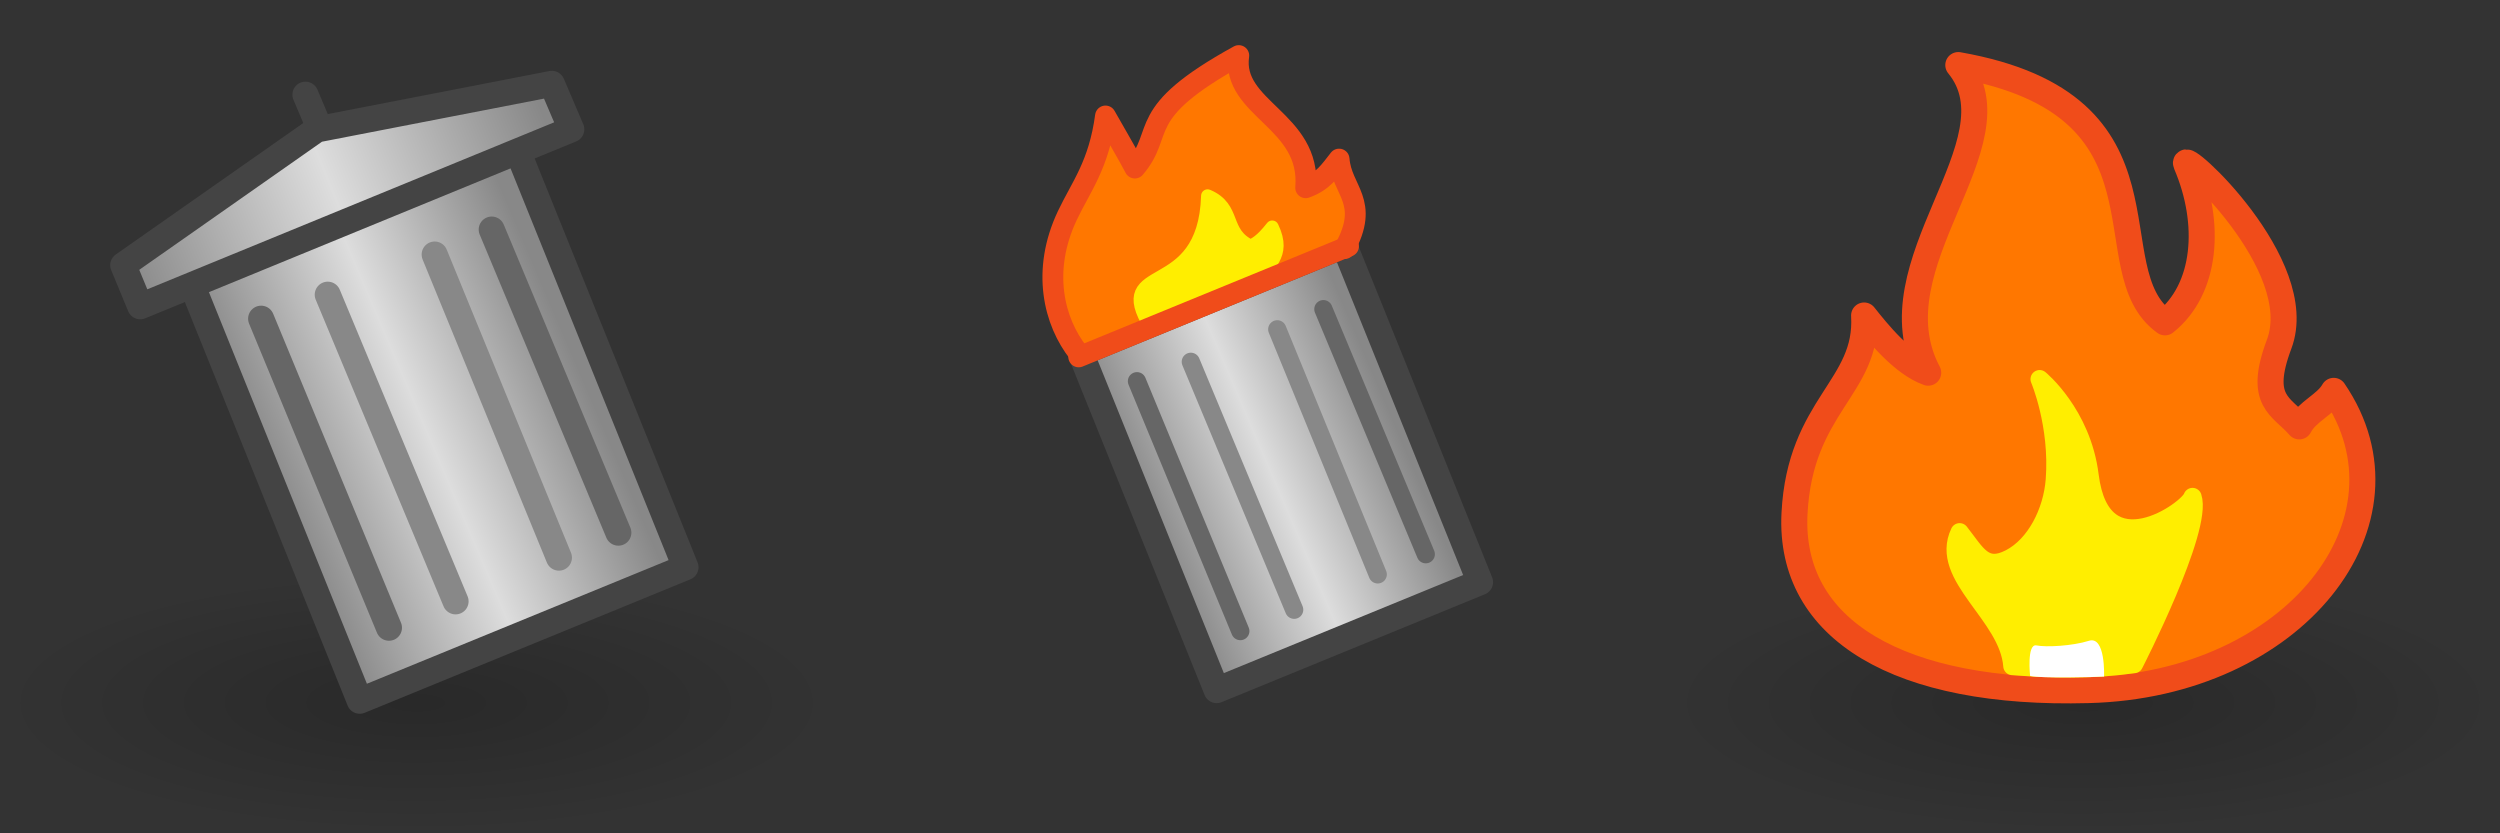 <?xml version="1.0" encoding="UTF-8" standalone="no"?>
<!-- Created with Inkscape (http://www.inkscape.org/) -->

<svg
   xmlns:dc="http://purl.org/dc/elements/1.1/"
   xmlns:cc="http://creativecommons.org/ns#"
   xmlns:rdf="http://www.w3.org/1999/02/22-rdf-syntax-ns#"
   xmlns:svg="http://www.w3.org/2000/svg"
   xmlns="http://www.w3.org/2000/svg"
   xmlns:xlink="http://www.w3.org/1999/xlink"
   xmlns:sodipodi="http://sodipodi.sourceforge.net/DTD/sodipodi-0.dtd"
   xmlns:inkscape="http://www.inkscape.org/namespaces/inkscape"
   width="96"
   height="32"
   id="svg4572"
   version="1.1"
   inkscape:version="0.48.4 r9939"
   sodipodi:docname="trash.svg">
  <rect width="100%" height="100%" fill="#333333" stroke="none"/>
  <defs
     id="defs4574">
    <linearGradient
       id="linearGradient3592">
      <stop
         id="stop3594"
         offset="0"
         style="stop-color:#000000;stop-opacity:0.2;" />
      <stop
         id="stop3596"
         offset="1"
         style="stop-color:#000000;stop-opacity:0;" />
    </linearGradient>
    <linearGradient
       id="linearGradient3837-8">
      <stop
         id="stop3839-6"
         offset="0"
         style="stop-color:#888888;stop-opacity:1;" />
      <stop
         style="stop-color:#dddddd;stop-opacity:1;"
         offset="0.5"
         id="stop3853-5" />
      <stop
         id="stop3841-9"
         offset="1"
         style="stop-color:#888888;stop-opacity:1;" />
    </linearGradient>
    <linearGradient
       inkscape:collect="always"
       xlink:href="#linearGradient3837-8"
       id="linearGradient4700"
       gradientUnits="userSpaceOnUse"
       gradientTransform="translate(-1.552,1019.312)"
       x1="6.468"
       y1="11.894"
       x2="22.392"
       y2="5.414" />
    <linearGradient
       inkscape:collect="always"
       xlink:href="#linearGradient3837-8"
       id="linearGradient4703"
       gradientUnits="userSpaceOnUse"
       gradientTransform="translate(-1.187,1020.271)"
       x1="13"
       y1="22"
       x2="24.593"
       y2="17.042" />
    <linearGradient
       inkscape:collect="always"
       xlink:href="#linearGradient3837-8"
       id="linearGradient6048"
       gradientUnits="userSpaceOnUse"
       gradientTransform="translate(-1.187,1020.271)"
       x1="13"
       y1="22"
       x2="24.593"
       y2="17.042" />
    <linearGradient
       inkscape:collect="always"
       xlink:href="#linearGradient3837-8"
       id="linearGradient6066"
       gradientUnits="userSpaceOnUse"
       gradientTransform="translate(-1.187,1020.271)"
       x1="13"
       y1="22"
       x2="24.593"
       y2="17.042" />
    <radialGradient
       inkscape:collect="always"
       xlink:href="#linearGradient3592"
       id="radialGradient3023"
       gradientUnits="userSpaceOnUse"
       gradientTransform="matrix(1,0,0,0.312,-8.6088562e-8,1038.925)"
       cx="16"
       cy="27"
       fx="16"
       fy="27"
       r="16" />
    <linearGradient
       inkscape:collect="always"
       xlink:href="#linearGradient3837-8"
       id="linearGradient4684"
       gradientUnits="userSpaceOnUse"
       gradientTransform="matrix(0.809,0,0,0.809,34.592,1025.032)"
       x1="13"
       y1="22"
       x2="24.593"
       y2="17.042" />
  </defs>
  <sodipodi:namedview
     id="base"
     pagecolor="#ffffff"
     bordercolor="#666666"
     borderopacity="1.0"
     inkscape:pageopacity="0.0"
     inkscape:pageshadow="2"
     inkscape:zoom="11.313708"
     inkscape:cx="81.397994"
     inkscape:cy="20.229452"
     inkscape:document-units="px"
     inkscape:current-layer="layer1"
     showgrid="true"
     inkscape:snap-bbox="true"
     inkscape:window-width="1920"
     inkscape:window-height="1017"
     inkscape:window-x="0"
     inkscape:window-y="27"
     inkscape:window-maximized="1">
    <inkscape:grid
       type="xygrid"
       id="grid4617"
       empspacing="5"
       visible="true"
       enabled="true"
       snapvisiblegridlinesonly="true" />
  </sodipodi:namedview>
  <g
     inkscape:label="Layer 1"
     inkscape:groupmode="layer"
     id="layer1"
     transform="translate(0,-1020.362)">
    <rect
       style="fill:url(#radialGradient3023);fill-opacity:1;stroke:none"
       id="rect2987-8"
       width="32"
       height="10"
       x="0"
       y="1042.362" />
    <g
       id="g4729">
      <path
         sodipodi:nodetypes="ccccc"
         inkscape:connector-curvature="0"
         id="path3765"
         d="m 13.813,1047.271 -6.456,-16.004 12.51,-5.127 6.456,16.004 z"
         style="fill:url(#linearGradient4703);fill-opacity:1;stroke:#444444;stroke-width:1px;stroke-linecap:round;stroke-linejoin:round;stroke-opacity:1" />
      <path
         sodipodi:nodetypes="cc"
         inkscape:connector-curvature="0"
         id="path3769"
         d="m 17.494,1043.454 -4.909,-11.776"
         style="fill:none;stroke:#888888;stroke-width:1px;stroke-linecap:round;stroke-linejoin:round;stroke-opacity:1" />
      <path
         sodipodi:nodetypes="cc"
         inkscape:connector-curvature="0"
         id="path3769-0"
         d="m 23.745,1040.816 -4.863,-11.639"
         style="fill:none;stroke:#666666;stroke-width:1px;stroke-linecap:round;stroke-linejoin:round;stroke-opacity:1" />
      <path
         sodipodi:nodetypes="cc"
         inkscape:connector-curvature="0"
         id="path3769-8"
         d="m 14.936,1044.467 -4.909,-11.867"
         style="fill:none;stroke:#666666;stroke-width:1px;stroke-linecap:round;stroke-linejoin:round;stroke-opacity:1" />
      <path
         sodipodi:nodetypes="cc"
         inkscape:connector-curvature="0"
         id="path3769-5"
         d="m 21.463,1041.775 -4.772,-11.639"
         style="fill:none;stroke:#888888;stroke-width:1px;stroke-linecap:round;stroke-linejoin:round;stroke-opacity:1" />
    </g>
    <g
       id="g4736">
      <path
         sodipodi:nodetypes="cccccc"
         inkscape:connector-curvature="0"
         id="path3767"
         d="m 5.385,1032.123 16.553,-6.794 -0.747,-1.748 -9.026,1.752 -7.433,5.211 z"
         style="fill:url(#linearGradient4700);fill-opacity:1;stroke:#444444;stroke-width:1px;stroke-linecap:round;stroke-linejoin:round;stroke-opacity:1" />
      <path
         sodipodi:nodetypes="cc"
         inkscape:connector-curvature="0"
         id="path3879"
         d="m 12.231,1025.185 -0.502,-1.187"
         style="fill:none;stroke:#444444;stroke-width:1px;stroke-linecap:round;stroke-linejoin:miter;stroke-opacity:1" />
    </g>
    <use
       x="0"
       y="0"
       xlink:href="#rect2987-8"
       id="use4708"
       transform="translate(32,1.7382813e-5)"
       width="64"
       height="32" />
    <path
       sodipodi:nodetypes="ccccc"
       inkscape:connector-curvature="0"
       id="path6038"
       d="M 46.72,1046.862 41.5,1033.923 l 10.114,-4.145 5.22,12.939 z"
       style="fill:url(#linearGradient4684);fill-opacity:1;stroke:#444444;stroke-width:1;stroke-linecap:round;stroke-linejoin:round;stroke-miterlimit:4;stroke-opacity:1;stroke-dasharray:none" />
    <path
       style="fill:#ff7700;fill-opacity:1;stroke:#f04c1a;stroke-width:0.8;stroke-linecap:round;stroke-linejoin:round;stroke-miterlimit:4;stroke-opacity:1;stroke-dasharray:none"
       d="m 41.417,1033.917 c -0.952,-1.201 -1.434,-3.162 -0.43,-5.28 0.525,-1.108 1.211,-1.939 1.464,-3.821 0.203,0.363 0.926,1.603 1.127,1.999 1.209,-1.41 -0.085,-2.076 3.991,-4.319 -0.293,2.059 2.785,2.471 2.569,5.075 0.679,-0.241 0.93,-0.656 1.283,-1.1 0.094,1.224 1.205,1.624 0.211,3.437"
       id="path4742"
       inkscape:connector-curvature="0"
       sodipodi:nodetypes="cscccccc" />
    <path
       sodipodi:nodetypes="cc"
       inkscape:connector-curvature="0"
       id="path6040"
       d="m 49.696,1043.776 -3.969,-9.521"
       style="fill:none;stroke:#888888;stroke-width:0.7;stroke-linecap:round;stroke-linejoin:round;stroke-miterlimit:4;stroke-opacity:1;stroke-dasharray:none" />
    <path
       sodipodi:nodetypes="cc"
       inkscape:connector-curvature="0"
       id="path6042"
       d="m 54.75,1041.644 -3.932,-9.41"
       style="fill:none;stroke:#666666;stroke-width:0.7;stroke-linecap:round;stroke-linejoin:round;stroke-miterlimit:4;stroke-opacity:1;stroke-dasharray:none" />
    <path
       sodipodi:nodetypes="cc"
       inkscape:connector-curvature="0"
       id="path6044"
       d="m 47.628,1044.596 -3.969,-9.595"
       style="fill:none;stroke:#666666;stroke-width:0.7;stroke-linecap:round;stroke-linejoin:round;stroke-miterlimit:4;stroke-opacity:1;stroke-dasharray:none" />
    <path
       sodipodi:nodetypes="cc"
       inkscape:connector-curvature="0"
       id="path6046"
       d="m 52.905,1042.418 -3.858,-9.41"
       style="fill:none;stroke:#888888;stroke-width:0.7;stroke-linecap:round;stroke-linejoin:round;stroke-miterlimit:4;stroke-opacity:1;stroke-dasharray:none" />
    <path
       style="fill:#ffee00;fill-opacity:1;stroke:#ffee00;stroke-width:0.5;stroke-linecap:butt;stroke-linejoin:round;stroke-miterlimit:4;stroke-opacity:1;stroke-dasharray:none"
       d="m 44.184,1032.922 c -1.604,-2.613 2.063,-0.949 2.188,-5.04 1.102,0.466 0.567,1.415 1.656,1.933 0.163,-0.096 0.378,-0.166 0.825,-0.736 0.561,1.17 -0.303,1.398 -0.376,2.093"
       id="path5512"
       inkscape:connector-curvature="0"
       sodipodi:nodetypes="ccccc" />
    <use
       x="0"
       y="0"
       xlink:href="#rect2987-8"
       id="use3027"
       transform="translate(64,1.7382813e-5)"
       width="96"
       height="32" />
    <path
       sodipodi:nodetypes="ccssccccscc"
       inkscape:connector-curvature="0"
       id="path3797"
       d="m 89.615,1035.371 c -0.295,0.528 -1.029,0.787 -1.323,1.364 -0.673,-0.784 -1.607,-0.942 -0.774,-3.154 1.15,-3.053 -3.846,-7.574 -3.566,-6.92 0.973,2.275 0.783,4.805 -0.816,6.079 -2.821,-2.013 0.786,-8.336 -7.937,-9.879 2.446,2.983 -3.365,7.649 -1.156,11.812 -0.989,-0.351 -1.948,-1.549 -2.461,-2.196 0.165,2.757 -2.463,3.441 -2.673,7.604 -0.226,4.481 4.038,6.98 11.29,6.78 7.909,-0.201 12.83,-6.498 9.416,-11.489 z"
       style="fill:#ff7700;fill-opacity:1;stroke:#f04c1a;stroke-width:1;stroke-linecap:round;stroke-linejoin:round;stroke-miterlimit:4;stroke-opacity:1;stroke-dasharray:none" />
    <path
       sodipodi:nodetypes="cscszcccc"
       inkscape:connector-curvature="0"
       id="path3799"
       d="m 84.193,1039.446 c -0.149,0.497 -3.492,2.874 -3.953,-0.828 -0.295,-2.37 -1.919,-3.697 -1.919,-3.697 0,0 0.745,1.746 0.584,3.867 -0.094,1.228 -0.738,2.509 -1.724,3.017 -0.986,0.508 -1.28,-0.175 -1.931,-1.005 -0.817,1.703 1.88,3.164 2.025,5.139 1.65,0.122 3.051,0.15 4.673,-0.075 0,0 2.659,-5.177 2.246,-6.417 z"
       style="fill:#ffee00;fill-opacity:1;stroke:#ffee00;stroke-width:0.7;stroke-linecap:butt;stroke-linejoin:round;stroke-miterlimit:4;stroke-opacity:1;stroke-dasharray:none" />
    <path
       style="fill:#ffffff;fill-opacity:1;stroke:none"
       d="m 80.214,1044.969 c -0.647,0.201 -1.638,0.251 -2.015,0.177 -0.377,-0.074 -0.243,1.174 -0.243,1.174 0.442,0.095 2.507,0.043 2.84,0.022 0,0 0.065,-1.575 -0.582,-1.374 z"
       id="path3801"
       inkscape:connector-curvature="0"
       sodipodi:nodetypes="zzccz" />
    <path
       style="fill:none;stroke:#f04c1a;stroke-width:0.8;stroke-linecap:round;stroke-linejoin:round;stroke-miterlimit:4;stroke-opacity:1;stroke-dasharray:none"
       d="m 41.423,1034.066 10.36,-4.247 z"
       id="path6075"
       inkscape:connector-curvature="0"
       sodipodi:nodetypes="ccc" />
  </g>
</svg>
